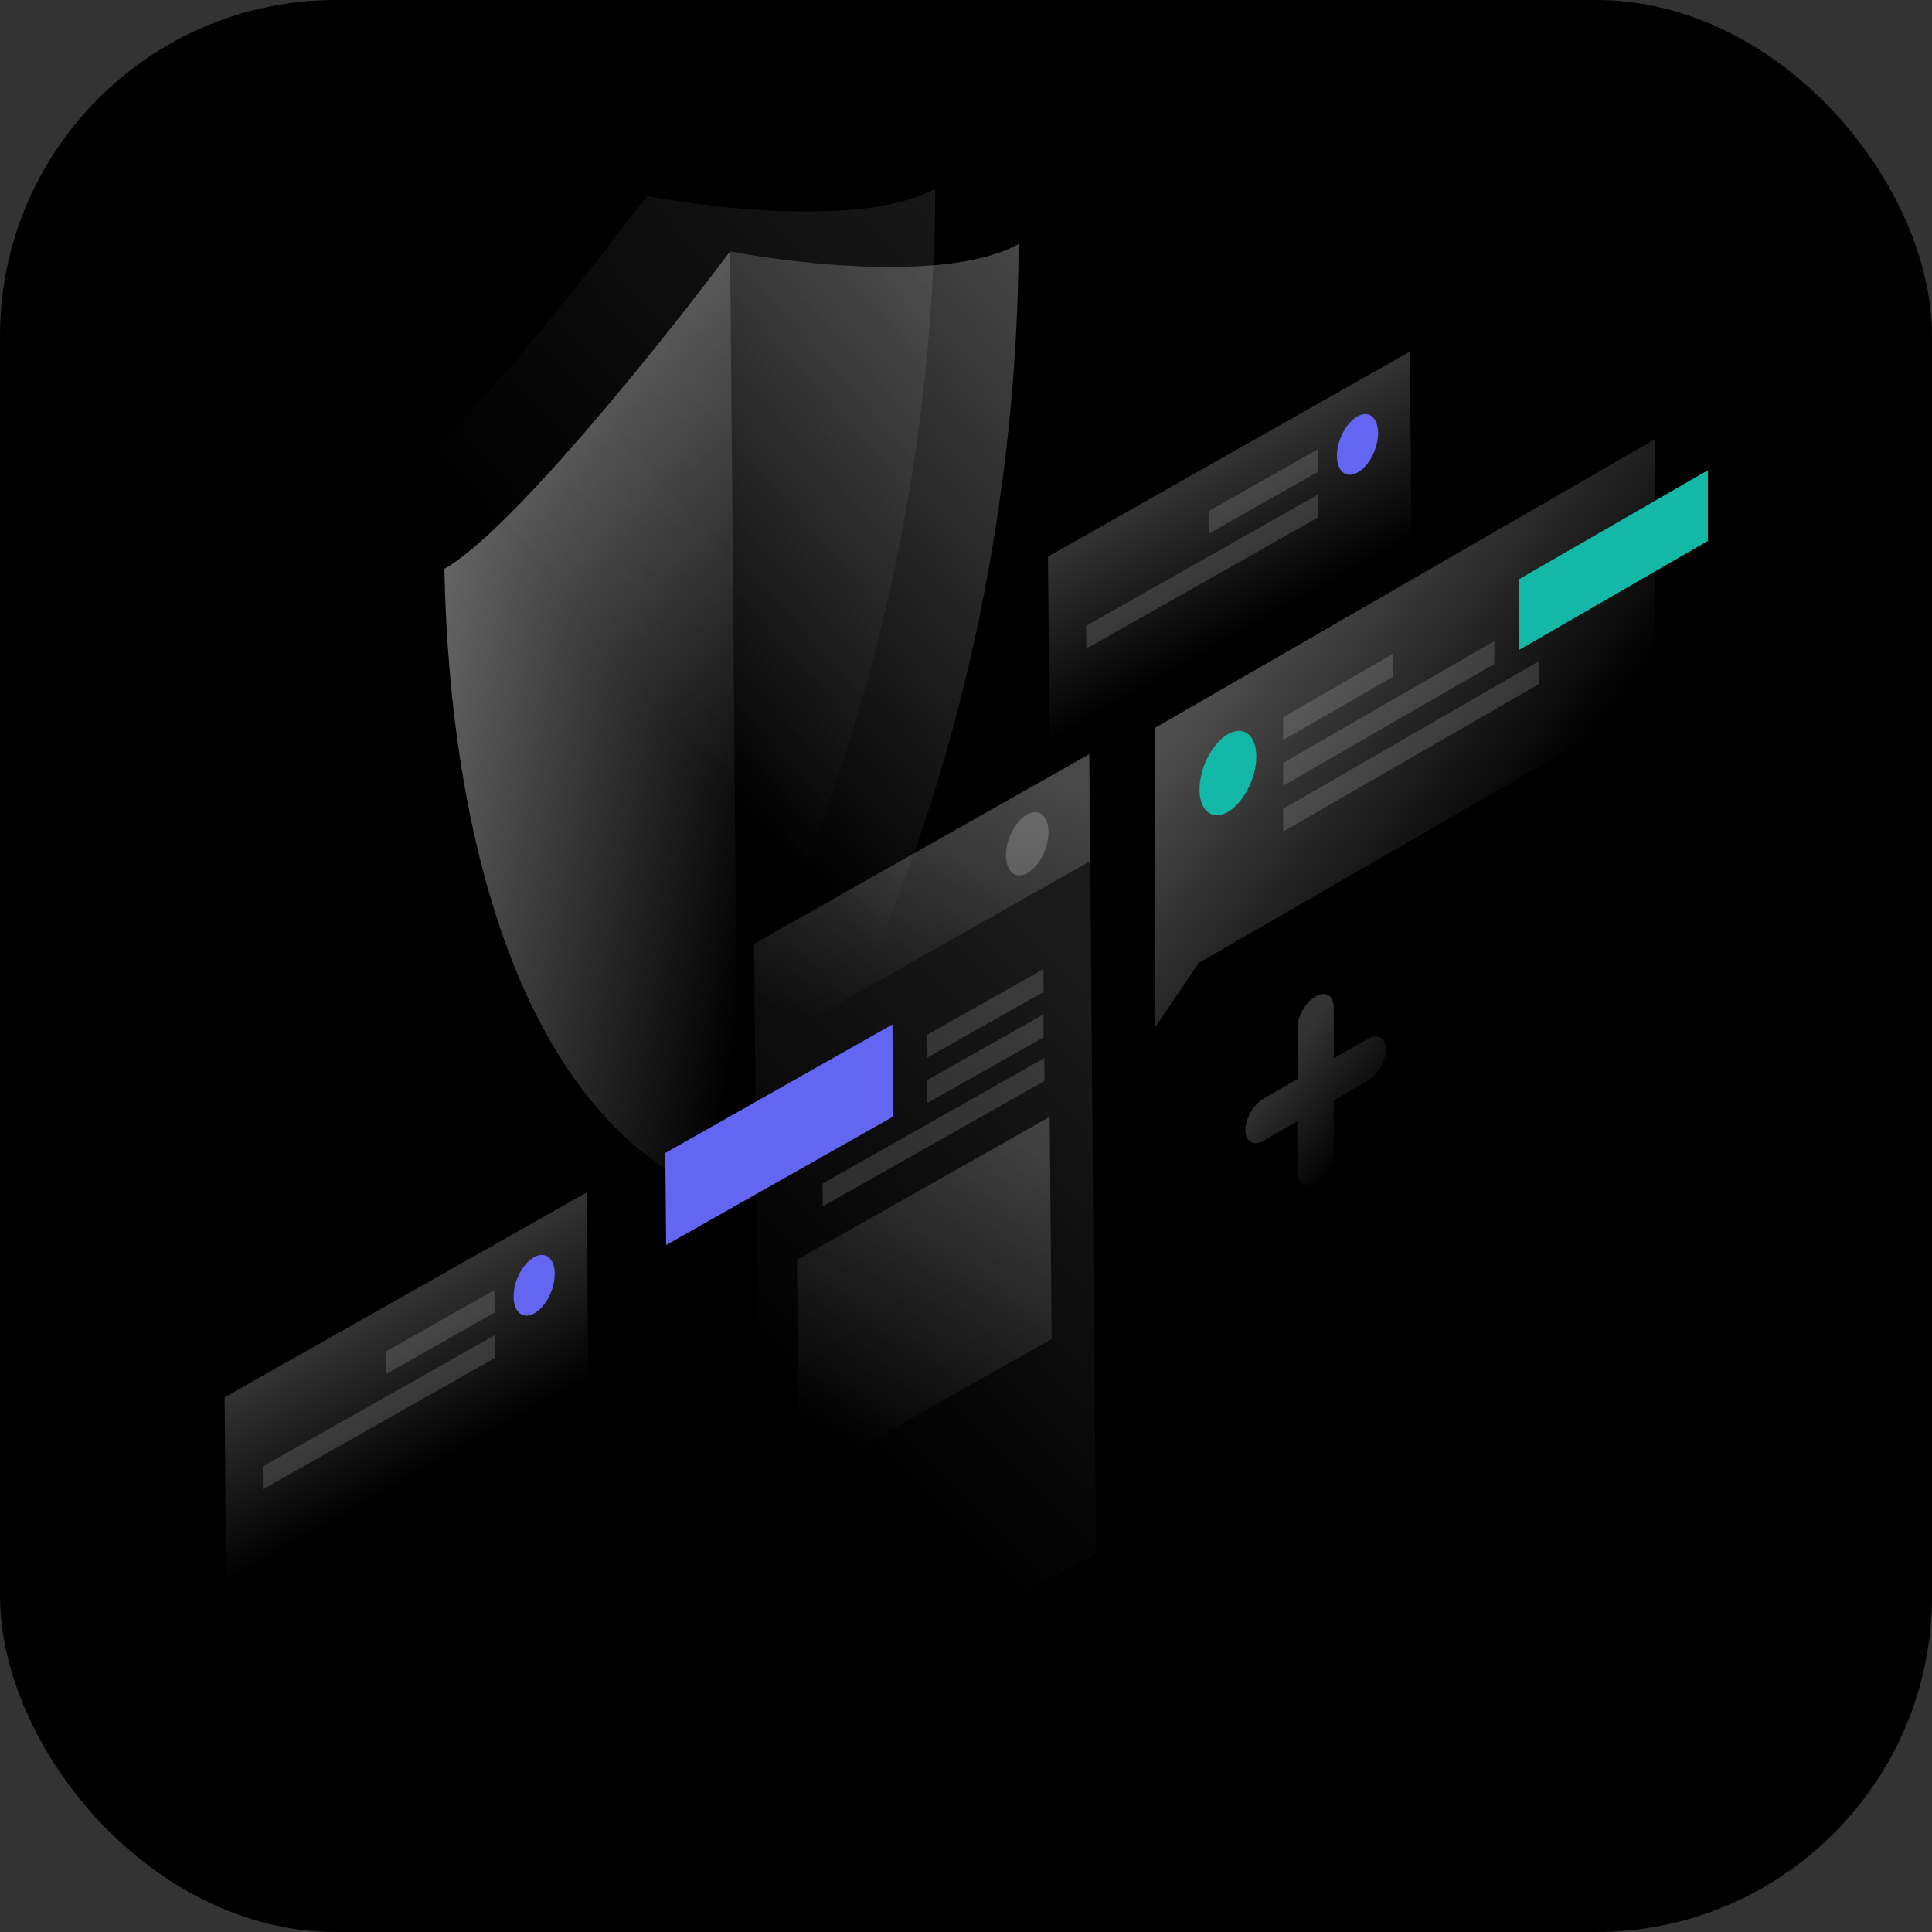 <svg width="1150" height="1150" viewBox="0 0 1150 1150" fill="none" xmlns="http://www.w3.org/2000/svg">
<rect x="0" y="0" width="1150" height="1150" fill="#333333" stroke="none"/>
<rect width="1150" height="1150" rx="200" fill="black"/>
<path opacity="0.2" d="M623.8 331.3L839.2 209.3L840.2 321L624.7 443L623.8 331.3Z" fill="url(#paint0_linear_287_892)"/>
<path opacity="0.15" d="M784.3 267.5L719.5 304.2L719.6 317.6L784.4 280.9L784.3 267.5Z" fill="white"/>
<path opacity="0.15" d="M784.5 294.4L646.5 372.5L646.6 386.1L784.6 308L784.5 294.4Z" fill="white"/>
<path d="M795.8 271.5C795.9 280.7 801.4 285.1 808.2 281.2C815 277.4 820.4 266.8 820.3 257.6C820.2 248.4 814.7 244 807.9 247.9C801.1 251.8 795.7 262.3 795.8 271.5Z" fill="#6366F1"/>
<path opacity="0.2" d="M133.7 831.7L349.2 709.8L350.2 821.5L134.6 943.4L133.7 831.7Z" fill="url(#paint1_linear_287_892)"/>
<path opacity="0.15" d="M294.3 767.9L229.5 804.6L229.6 818L294.4 781.3L294.3 767.9Z" fill="white"/>
<path opacity="0.15" d="M294.4 794.8L156.4 872.9L156.5 886.5L294.5 808.4L294.4 794.8Z" fill="white"/>
<path d="M305.7 772C305.8 781.2 311.3 785.6 318.1 781.7C324.9 777.9 330.3 767.3 330.2 758.1C330.1 748.9 324.6 744.5 317.8 748.4C311 752.2 305.6 762.7 305.7 772Z" fill="#6366F1"/>
<path opacity="0.1" d="M385 116.6C425.6 124.5 516.9 134.7 556.7 112.2C556.4 271.4 517.4 497.3 389.9 683.6C260.4 642.7 217.9 462.9 214.9 305.7C254.7 283.1 344.9 170.2 385 116.6Z" fill="url(#paint2_linear_287_892)"/>
<path opacity="0.3" d="M434.6 149.6C475.2 157.5 566.5 167.7 606.3 145.2C606 304.3 567 530.2 439.5 716.5C310 675.6 267.5 495.9 264.5 338.6C304.3 316 394.5 203.2 434.6 149.6Z" fill="url(#paint3_linear_287_892)"/>
<path opacity="0.4" d="M264.5 338.6C304.4 316 394.5 203.2 434.6 149.6L439.5 716.5C310 675.6 267.5 495.9 264.5 338.6Z" fill="url(#paint4_linear_287_892)"/>
<path opacity="0.1" d="M648.4 448.9L448.9 561.8L453 1037.5L652.4 924.6L648.4 448.9Z" fill="url(#paint5_linear_287_892)"/>
<path opacity="0.2" d="M624.8 664.8L474.4 749.9L475.5 882.1L626 797L624.8 664.8Z" fill="url(#paint6_linear_287_892)"/>
<path opacity="0.15" d="M621.1 576.8L551.6 616.1L551.7 629.7L621.2 590.4L621.1 576.8Z" fill="white"/>
<path opacity="0.15" d="M621.1 603.8L551.6 643.1L551.7 656.7L621.2 617.4L621.1 603.8Z" fill="white"/>
<path opacity="0.15" d="M621.6 629.8L489.6 704.5L489.7 718.1L621.7 643.4L621.6 629.8Z" fill="white"/>
<path opacity="0.2" d="M648.4 448.9L448.9 561.8L449.5 625.5L648.9 512.6L648.4 448.9Z" fill="url(#paint7_linear_287_892)"/>
<path opacity="0.2" d="M598.8 509.4C598.9 519 604.6 523.6 611.6 519.7C618.6 515.7 624.2 504.7 624.1 495.1C624 485.5 618.3 480.9 611.3 484.8C604.3 488.8 598.7 499.8 598.8 509.4Z" fill="white"/>
<path d="M531.7 664.6L531.2 609.8L396 686.3L396.5 741.1L531.7 664.6Z" fill="#6366F1"/>
<path opacity="0.3" d="M687.4 433.3L985 261.5L984.9 416.6L713.5 573.2L687.2 612.1L687.4 433.3Z" fill="url(#paint8_linear_287_892)"/>
<path d="M1016.6 322V279.9L904.3 344.7V386.8L1016.6 322Z" fill="#14B8A6"/>
<path opacity="0.15" d="M763.8 426.9L829 389.3V402.9L763.8 440.5V426.9Z" fill="white"/>
<path opacity="0.15" d="M763.8 454.1L889.5 381.6V395.2L763.8 467.7V454.1Z" fill="white"/>
<path opacity="0.15" d="M763.8 481.4L916.1 393.5V407.1L763.8 495V481.4Z" fill="white"/>
<path d="M747.8 450.4C747.8 463.2 740.2 477.9 730.9 483.3C721.6 488.7 714 482.7 714 469.9C714 457.1 721.6 442.4 730.9 437C740.2 431.6 747.8 437.6 747.8 450.4Z" fill="#14B8A6"/>
<path opacity="0.2" d="M783.1 593.1C777.1 596.5 772.3 604.9 772.3 611.8V642.3L752.1 654C746.1 657.4 741.3 665.8 741.3 672.7C741.3 679.6 746.1 682.4 752.1 679L772.3 667.4V697.9C772.3 704.8 777.1 707.6 783.1 704.2C789.1 700.8 793.9 692.4 793.9 685.5V655L814.1 643.4C820.1 640 824.9 631.6 824.9 624.7C824.9 617.8 820.1 615 814.1 618.4L793.9 630V599.5C793.9 592.5 789.1 589.7 783.1 593.1Z" fill="url(#paint9_linear_287_892)"/>
<defs>
<linearGradient id="paint0_linear_287_892" x1="707.919" y1="283.645" x2="756.028" y2="368.664" gradientUnits="userSpaceOnUse">
<stop stop-color="white"/>
<stop offset="1" stop-color="white" stop-opacity="0"/>
</linearGradient>
<linearGradient id="paint1_linear_287_892" x1="217.84" y1="784.053" x2="265.949" y2="869.072" gradientUnits="userSpaceOnUse">
<stop stop-color="white"/>
<stop offset="1" stop-color="white" stop-opacity="0"/>
</linearGradient>
<linearGradient id="paint2_linear_287_892" x1="646.756" y1="167.999" x2="368.195" y2="417.31" gradientUnits="userSpaceOnUse">
<stop stop-color="white"/>
<stop offset="1" stop-color="white" stop-opacity="0"/>
</linearGradient>
<linearGradient id="paint3_linear_287_892" x1="696.347" y1="200.973" x2="417.786" y2="450.284" gradientUnits="userSpaceOnUse">
<stop stop-color="white"/>
<stop offset="1" stop-color="white" stop-opacity="0"/>
</linearGradient>
<linearGradient id="paint4_linear_287_892" x1="249.966" y1="397.24" x2="473.426" y2="440.008" gradientUnits="userSpaceOnUse">
<stop stop-color="white"/>
<stop offset="1" stop-color="white" stop-opacity="0"/>
</linearGradient>
<linearGradient id="paint5_linear_287_892" x1="675.552" y1="619.258" x2="467.455" y2="825.92" gradientUnits="userSpaceOnUse">
<stop stop-color="white"/>
<stop offset="1" stop-color="white" stop-opacity="0"/>
</linearGradient>
<linearGradient id="paint6_linear_287_892" x1="598.183" y1="667.939" x2="510.257" y2="861.205" gradientUnits="userSpaceOnUse">
<stop stop-color="white"/>
<stop offset="1" stop-color="white" stop-opacity="0"/>
</linearGradient>
<linearGradient id="paint7_linear_287_892" x1="580.265" y1="449.535" x2="519.428" y2="619.866" gradientUnits="userSpaceOnUse">
<stop stop-color="white"/>
<stop offset="1" stop-color="white" stop-opacity="0"/>
</linearGradient>
<linearGradient id="paint8_linear_287_892" x1="752.247" y1="371.176" x2="905.898" y2="491.48" gradientUnits="userSpaceOnUse">
<stop stop-color="white"/>
<stop offset="1" stop-color="white" stop-opacity="0"/>
</linearGradient>
<linearGradient id="paint9_linear_287_892" x1="762.219" y1="632.107" x2="814.577" y2="673.426" gradientUnits="userSpaceOnUse">
<stop stop-color="white"/>
<stop offset="1" stop-color="white" stop-opacity="0"/>
</linearGradient>
</defs>
</svg>
